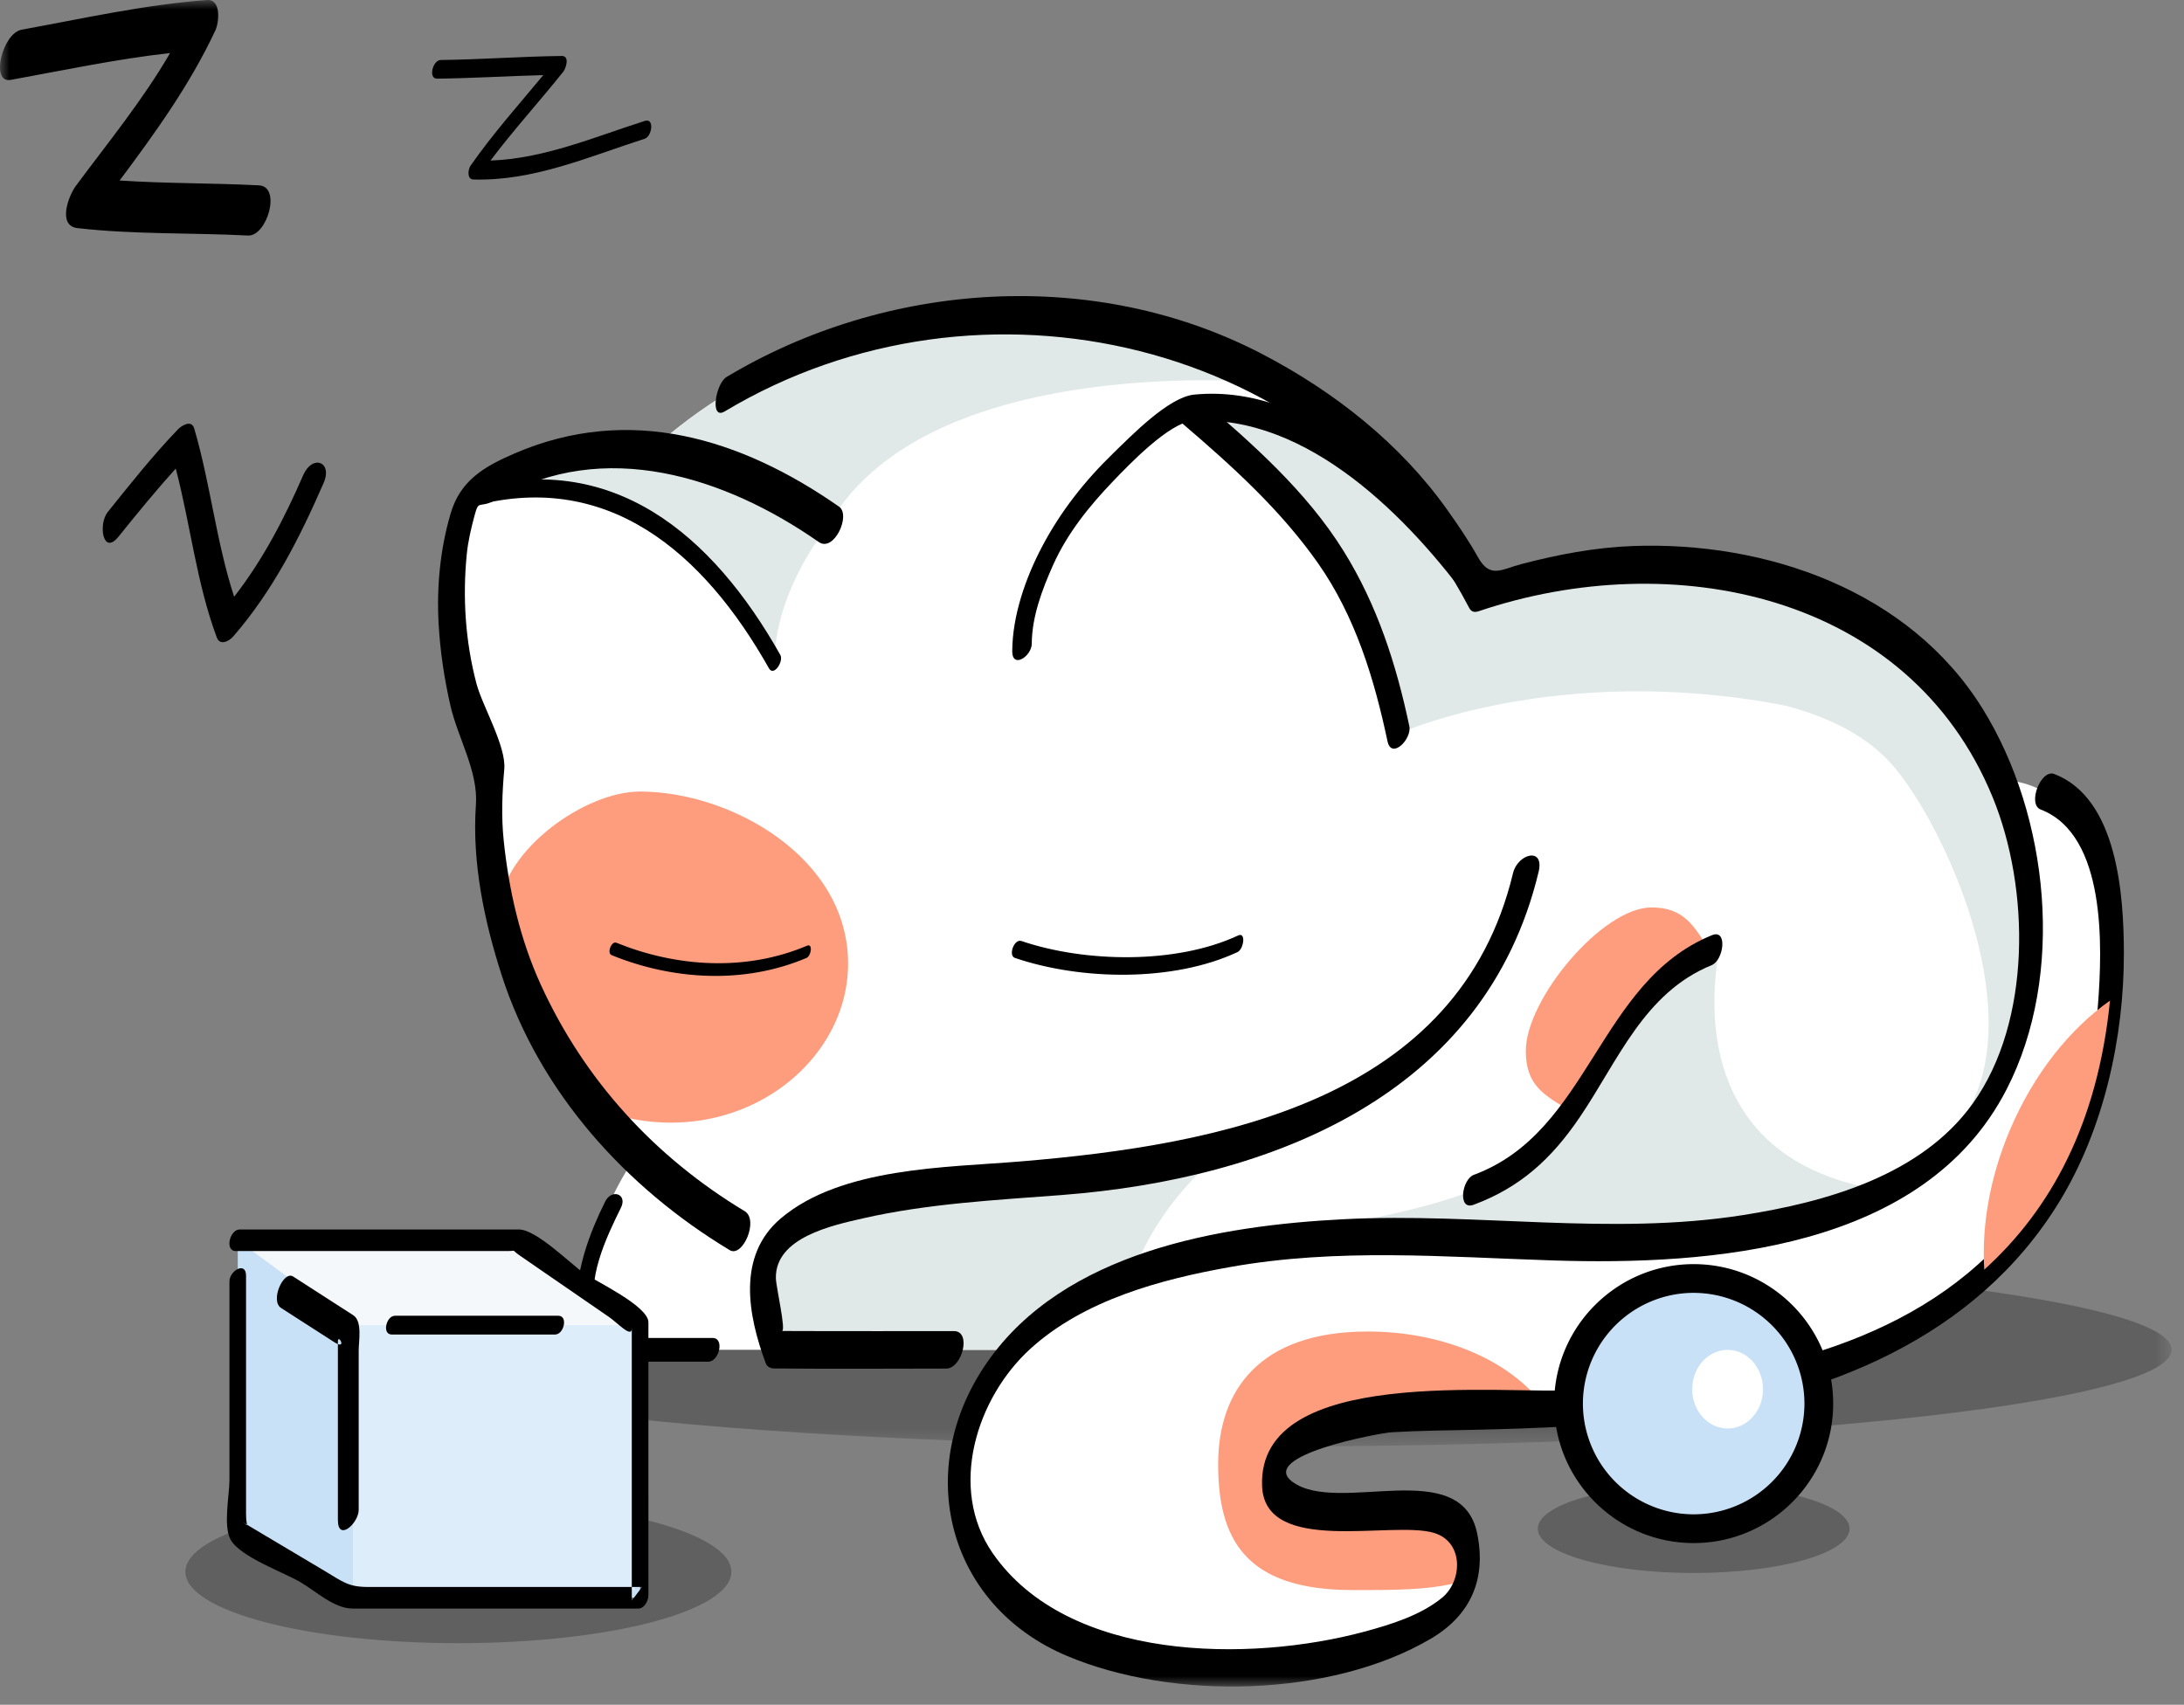 <svg xmlns="http://www.w3.org/2000/svg" xmlns:xlink="http://www.w3.org/1999/xlink" width="114" height="89" viewBox="0 0 114 89">
    <rect x="0" y="0" width="114" height="89" fill="#808080" stroke="none"/>
    <defs>
        <path id="a" d="M95.355.361v10.11H.927V.361h94.428z"/>
        <path id="c" d="M0 88.047h113.355V0H0z"/>
    </defs>
    <g fill="none" fill-rule="evenodd">
        <g transform="translate(18 65.047)">
            <mask id="b" fill="#fff">
                <use xlink:href="#a"/>
            </mask>
            <path fill="#000" fill-opacity=".25" d="M48.142 10.471C22.064 10.471.925 8.207.925 5.416S22.066.361 48.142.361c26.075 0 47.215 2.264 47.215 5.055s-21.14 5.055-47.214 5.055z" mask="url(#b)"/>
        </g>
        <path fill="#000" fill-opacity=".25" d="M23.926 85.783c-7.869 0-14.248-1.668-14.248-3.726 0-2.056 6.38-3.724 14.248-3.724 7.87 0 14.25 1.668 14.25 3.724 0 2.058-6.38 3.726-14.25 3.726zM88.406 82.119c-4.493 0-8.136-1.036-8.136-2.311s3.643-2.311 8.136-2.311c4.494 0 8.137 1.036 8.137 2.31 0 1.276-3.643 2.312-8.137 2.312z"/>
        <path fill="#FFF" d="M36.87 56.691c-5.437 3.501-7.716 11.835-5.275 13.777h11.63"/>
        <path fill="#FFF" d="M79.644 45.55C76.904 57.947 64.01 58.777 55.612 59.41 41.989 60.438 37.89 63.5 40.585 70.463c0 0 12.355.015 19.921.006 7.326-.01 15.869 4.733 14.616-.981-3.277-14.942 5.469-17.577 15.233-19.885"/>
        <path fill="#000" d="M31.585 62.735c-.834 1.687-1.468 3.441-1.509 5.34-.015.701.371 3.013 1.408 3.013h5.486c.567 0 .868-1.239.223-1.239h-4.629c-.939 0-1.131-.175-1.437-1.208-.54-1.825.497-3.995 1.284-5.59.355-.716-.482-1.013-.826-.316"/>
        <path fill="#FFF" d="M76.935 30.873c16.199-5.687 32.412 4.5 28.309 23.102-3.82 17.316-21.146 13.512-31.633 14.305"/>
        <path fill="#E0E8E8" d="M65.09 64.858c6.929-1.43 13.79-1.952 16.739-6.326 3.509-5.202 5.44-8.412 8.006-9.326 0 0-2.775 10.433 7.324 12.724 0 0-1.206 2.375-18.307 2.537"/>
        <path fill="#FFF" d="M25.513 42.231c0 14.27 12.183 25.834 27.21 25.834 15.029 0 27.212-11.564 27.212-25.834 0-14.268-12.183-25.833-27.212-25.833-15.027 0-27.21 11.566-27.21 25.833"/>
        <path fill="#FE9D7D" d="M33.413 41.323c-2.898 0-7.118 3.046-7.356 6.074.876 5.285 1.781 5.298 5.424 10.613 6.694 2.27 12.787-2.27 12.787-7.702 0-5.568-6.143-8.985-10.855-8.985"/>
        <path fill="#FFF" d="M54.705 48.987c-1.645 4.024 4.907 5.871 9.642 5.871 4.735 0 7.504-4.457 7.504-8.805 0-4.347-5.625-4.19-10.504-2.87-4.57 1.236-5.464 2.92-6.642 5.804"/>
        <path fill="#E0E8E8" d="M49.592 70.469c-7.566.009-9.007-.006-9.007-.006-2.696-6.962 1.403-8.025 15.027-9.054 2.514-.19 5.431-.576 8.358-1.357 0 0-5.263 3.59-5.705 10.41"/>
        <path fill="#FFF" d="M53.347 33.797s-1.196-6.702 8.833-12.5c6.586 5.59 9.243 9.286 10.814 17.005 0 0-9.846-7.5-19.647-4.505M104.887 48.292c1.206 11.497-6.387 17.773-27.07 16.401-.12-.007-26.97-2.658-27.712 12.364-.678 13.724 26.558 10.901 26.551 5.029-.006-4.255-2.59-2.988-8.075-3.323-3.47-.212-2.943-4.493 4.001-4.922 10.047-.62 36.08 1.322 37.66-22.65 0 0 .546-10.484-6.033-10.484"/>
        <path fill="#E0E8E8" d="M100.253 60.743c.802-.119 4.46-4.483 4.99-6.769 4.299-18.557-12.11-28.789-28.308-23.1 0 0-.696.753 1.353 4.724.7 1.357 1.356.906 1.356.906s14.028-2.32 19.096 3.388c2.646 2.98 7.147 12.66 3.968 18.12"/>
        <path fill="#E0E8E8" d="M78.709 33.89C72.75 20.58 62.18 21.298 62.18 21.298c11.43 9.38 10.815 17.006 10.815 17.005 0 0 8.22-3.766 20.171-1.474 0 0 1.6-3.263-1.076-4.004"/>
        <path fill="#000" d="M61.763 22.148c2.567 2.195 5.077 4.47 7.03 7.248 1.946 2.773 2.937 6.024 3.632 9.303.205.97 1.283-.111 1.138-.794-.684-3.233-1.672-6.309-3.424-9.128-1.939-3.122-4.775-5.623-7.54-7.989-.617-.526-1.37.901-.836 1.36M78.976 45.585c-2.843 11.868-15.314 14.183-25.714 15.049-3.864.322-9.349.297-12.507 2.974-2.307 1.956-1.71 5.077-.784 7.563.065.175.241.268.42.27 3.001.029 6.004.009 9.006.006.817-.001 1.34-1.958.391-1.957-2.689.003-5.377.006-8.065-.001-.303-.001-.605-.002-.907-.005.227.002-.309-2.297-.317-2.758-.039-2.124 2.95-2.755 4.534-3.118 3.386-.774 6.932-.956 10.383-1.22 10.922-.838 22.1-5.199 24.896-16.871.317-1.324-1.09-.954-1.336.068M31.928 49.866c3.224 1.31 6.937 1.52 10.174.142.238-.102.344-.774.019-.635-3.168 1.347-6.792 1.126-9.944-.155-.263-.107-.515.54-.25.648M52.974 50.008c3.461 1.179 8.277 1.263 11.625-.305.317-.15.457-1.067.026-.865-3.223 1.509-7.995 1.416-11.312.287-.37-.127-.703.759-.339.883"/>
        <path fill="#000" d="M53.856 33.603c.008-1.416.546-2.837 1.114-4.107.737-1.65 1.891-3.081 3.131-4.374.808-.842 2.938-3.076 4.164-3.148 6.037-.354 11.325 5.123 14.53 9.53.463.638 1.233-.517.888-.992-3.315-4.558-9.01-10.542-15.357-9.91-1.327.133-3.29 2.16-4.219 3.062-1.496 1.45-2.749 3.042-3.72 4.887-.852 1.619-1.539 3.583-1.55 5.44-.005.947 1.015.272 1.02-.388"/>
        <path fill="#E0E8E8" d="M66.563 19.991a.372.372 0 0 0-.039-.02c-.48-.226-7.596-3.492-15.432-3.372a36.12 36.12 0 0 0-2.961.173c-5.251.848-9.99 3.117-13.757 6.386-.003.12-.024.238-.007.36l8.901 3.856c5.242-9.135 23.129-7.395 23.295-7.383"/>
        <path fill="#C8E1F6" d="M12.41 64.748h14.571l6.431 4.432.001 14.232H18.18l-5.77-3.43z"/>
        <mask id="d" fill="#fff">
            <use xlink:href="#c"/>
        </mask>
        <path fill="#DEEDFA" d="M18.426 83.01h14.711V69.18H18.426z" mask="url(#d)"/>
        <path fill="#F5F8FA" d="M27.121 64.748h-14.71l6.014 4.432h14.712z" mask="url(#d)"/>
        <path fill="#000" d="M12.31 65.311H26.54c.465 0 .083-.115.614.251l2.339 1.612 2.295 1.58c.458.317 1.19 1.123 1.19.597V83.563l.535-.713H19.232c-1.071 0-1.328-.27-2.34-.87l-4.235-2.52c.382.227.186.31.186-.43v-2.481-9.95c0-.766-.866-.263-.866.3v10.374c0 .77-.335 2.39.06 3.105.503.909 2.8 1.717 3.663 2.23.79.469 1.748 1.368 2.705 1.368h14.907c.34 0 .535-.425.535-.712l-.001-10.689v-3.543c0-.849-2.754-2.146-3.347-2.553-.722-.498-2.493-2.293-3.417-2.293H12.51c-.52 0-.792 1.126-.201 1.126" mask="url(#d)"/>
        <path fill="#000" d="M14.67 68.283l2.764 1.777c.723.466.203-.47.203-.024v9.32c0 1.153 1.086.163 1.086-.533v-8.327c0-.485.2-1.522-.282-1.832l-3.14-2.022c-.506-.325-1.213 1.266-.63 1.641M20.45 69.67h8.523c.464 0 .693-.98.17-.98H20.62c-.464 0-.693.98-.17.98" mask="url(#d)"/>
        <path fill="#FE9D7D" d="M72.582 73.84c2.113-.13 4.937-.148 8.086-.317-1.635-2.367-5.168-4.01-9.276-4.01-5.66 0-7.807 3.085-7.807 6.923 0 3.839 1.348 6.574 7.006 6.574 1.907 0 4.486.043 6.015-.572.022-.117.05-.233.05-.352-.007-4.255-2.59-2.988-8.075-3.323-3.47-.212-2.943-4.493 4.001-4.922" mask="url(#d)"/>
        <path fill="#000" d="M106.52 42.262c3.43 1.323 3.223 7.17 2.987 10.23-.378 4.89-2.18 9.588-5.736 13.032-5.569 5.392-13.978 6.615-21.383 7.05-3.925.229-16.753-1.342-16.51 5.005.14 3.652 6.778 1.79 8.969 2.446 1.573.469 1.49 2.508.434 3.38-1.122.924-2.68 1.405-4.056 1.776-5.985 1.614-15.483 1.587-19.412-4.101-2.342-3.39-.836-8.117 1.977-10.671 2.802-2.543 6.785-3.616 10.417-4.262 5.63-1.003 11.175-.528 16.83-.345 8.292.267 19.398-.562 23.703-8.93 3.083-5.99 2.222-14.268-1.248-19.868-3.833-6.184-11.3-8.756-18.272-8.498-1.966.073-3.909.445-5.805.942-1.046.272-1.634.778-2.27-.363-.477-.855-1.031-1.666-1.597-2.464-2.466-3.474-5.903-6.176-9.656-8.134-8.742-4.561-19.61-3.817-27.965 1.193-.578.347-.889 2.272-.1 1.799 13.334-7.995 31.52-3.808 38.847 10.23.12.232.274.28.515.199 10.065-3.403 22.438-.963 26.82 9.702 1.951 4.749 2.05 11.706-1.038 16.005-2.7 3.758-7.662 5.14-11.99 5.82-6.932 1.09-13.868-.14-20.82.214-6.528.33-14.602 1.698-18.62 7.452-3.92 5.612-2.108 12.712 4.16 15.35 5.523 2.328 13.741 2.175 18.976-.895 2.093-1.228 2.917-3.12 2.43-5.493-.846-4.123-7.245-.961-9.63-2.694-1.885-1.37 4.536-2.561 5.171-2.598 1.398-.081 2.8-.095 4.2-.125 3.453-.075 6.901-.216 10.33-.653 8.038-1.025 15.94-4.086 20.328-11.275 2.308-3.783 3.364-8.558 3.356-12.957-.004-3.008-.328-8.08-3.63-9.353-.707-.272-1.42 1.582-.712 1.854" mask="url(#d)"/>
        <path fill="#C8E1F6" d="M94.938 73.275a6.532 6.532 0 1 1-13.064 0 6.532 6.532 0 0 1 13.064 0" mask="url(#d)"/>
        <path fill="#000" d="M88.406 67.494a5.789 5.789 0 0 0-5.782 5.781 5.788 5.788 0 0 0 5.782 5.782 5.788 5.788 0 0 0 5.782-5.782 5.789 5.789 0 0 0-5.782-5.78m0 13.062c-4.015 0-7.282-3.266-7.282-7.282 0-4.014 3.267-7.28 7.282-7.28 4.015 0 7.282 3.266 7.282 7.28 0 4.016-3.267 7.282-7.282 7.282" mask="url(#d)"/>
        <path fill="#FFF" d="M92.025 72.523c0 1.135-.827 2.053-1.847 2.053-1.021 0-1.848-.918-1.848-2.052 0-1.133.827-2.052 1.848-2.052 1.02 0 1.847.919 1.847 2.052" mask="url(#d)"/>
        <path fill="#E0E8E8" d="M40.435 34.54c-3.805-8.727-16-8.5-16-8.5 7.167-5 14.167-2 18.833 1.334 0 0-2.833 3.416-2.833 7.166" mask="url(#d)"/>
        <path fill="#FFF" d="M40.435 34.54c-3.353-6.04-9.012-10.194-16-8.5 0 0-2.61 5.714 1.195 14.44 0 0 4.274-7.307 14.805-5.94" mask="url(#d)"/>
        <path fill="#000" d="M24.421 26.498c7.252-2.105 12.332 2.385 15.716 8.391.256.453.78-.37.594-.698-3.529-6.26-8.78-10.788-16.284-8.609-.36.104-.528 1.062-.026.916" mask="url(#d)"/>
        <path fill="#000" d="M43.797 26.451c-5.127-3.58-10.954-5.36-16.935-2.78-1.655.713-2.84 1.442-3.34 3.137-.545 1.852-.734 3.83-.627 5.753.08 1.444.292 2.842.61 4.252.389 1.71 1.462 3.448 1.337 5.2-.212 3 .434 6.083 1.352 8.92 1.97 6.094 6.479 11.071 11.896 14.332.677.408 1.536-1.58.78-2.035-4.691-2.825-8.364-6.835-10.643-11.825-1.082-2.369-1.66-4.918-1.932-7.497-.133-1.257-.085-2.497.027-3.75.107-1.207-1.143-3.294-1.453-4.473-.58-2.204-.73-4.505-.503-6.767.067-.667.223-1.329.396-1.976.256-.955.206-.31 1.214-.895 5.542-3.21 11.897-1.148 16.763 2.25.793.552 1.69-1.405 1.058-1.846M15.828 24.804c-.984 2.263-2.1 4.412-3.606 6.35-.935-2.861-1.237-5.893-2.084-8.785-.141-.478-.658-.154-.856.053-1.303 1.357-2.481 2.844-3.658 4.309-.508.632-.254 2.3.56 1.287.968-1.204 1.953-2.406 2.99-3.556.77 2.93 1.08 5.963 2.143 8.819.167.448.646.19.856-.053 2.065-2.38 3.47-5.144 4.72-8.016.484-1.111-.588-1.503-1.065-.408M33.656 6.312c-2.655.85-5.25 1.97-8.054 2.07 1.202-1.596 2.55-3.073 3.797-4.635.142-.177.355-.83-.075-.825-2.108.024-4.21.187-6.318.21-.417.006-.67.98-.19.974 1.85-.021 3.695-.138 5.543-.185-1.291 1.556-2.636 3.065-3.796 4.727-.135.193-.201.714.149.723 3.14.09 6-1.185 8.936-2.126.386-.123.526-1.1.008-.933M13.51 9.676c-2.422-.124-4.848-.091-7.266-.253 1.86-2.49 3.66-4.985 4.997-7.833.193-.413.326-1.644-.44-1.588C7.533.246 4.349.964 1.13 1.55.123 1.735-.521 4.369.563 4.17c2.77-.504 5.519-1.088 8.315-1.401-1.423 2.455-3.234 4.665-4.924 6.943-.378.51-.967 2.076.092 2.197 2.957.338 5.93.235 8.9.387.989.05 1.764-2.56.565-2.621" mask="url(#d)"/>
        <path fill="#FE9D7D" d="M104.916 58.985c-1.062 2.506-1.482 5.046-1.342 7.298 3.451-3.12 5.922-7.604 6.562-14.044-2.08 1.463-3.973 3.806-5.22 6.746M86.202 47.374c-2.575 0-6.558 4.797-6.558 7.484 0 1.813.945 2.316 2.353 3.153 2.447-4.383 5.175-7.556 7.247-8.355-.825-1.367-1.38-2.282-3.042-2.282" mask="url(#d)"/>
        <path fill="#000" d="M76.92 62.895c2.443-.906 4.07-2.41 5.518-4.538 2.028-2.977 3.362-6.523 6.91-7.972.622-.255.844-1.904.015-1.564-5.965 2.437-6.362 10.262-12.428 12.51-.633.234-.862 1.877-.016 1.564" mask="url(#d)"/>
    </g>
</svg>
